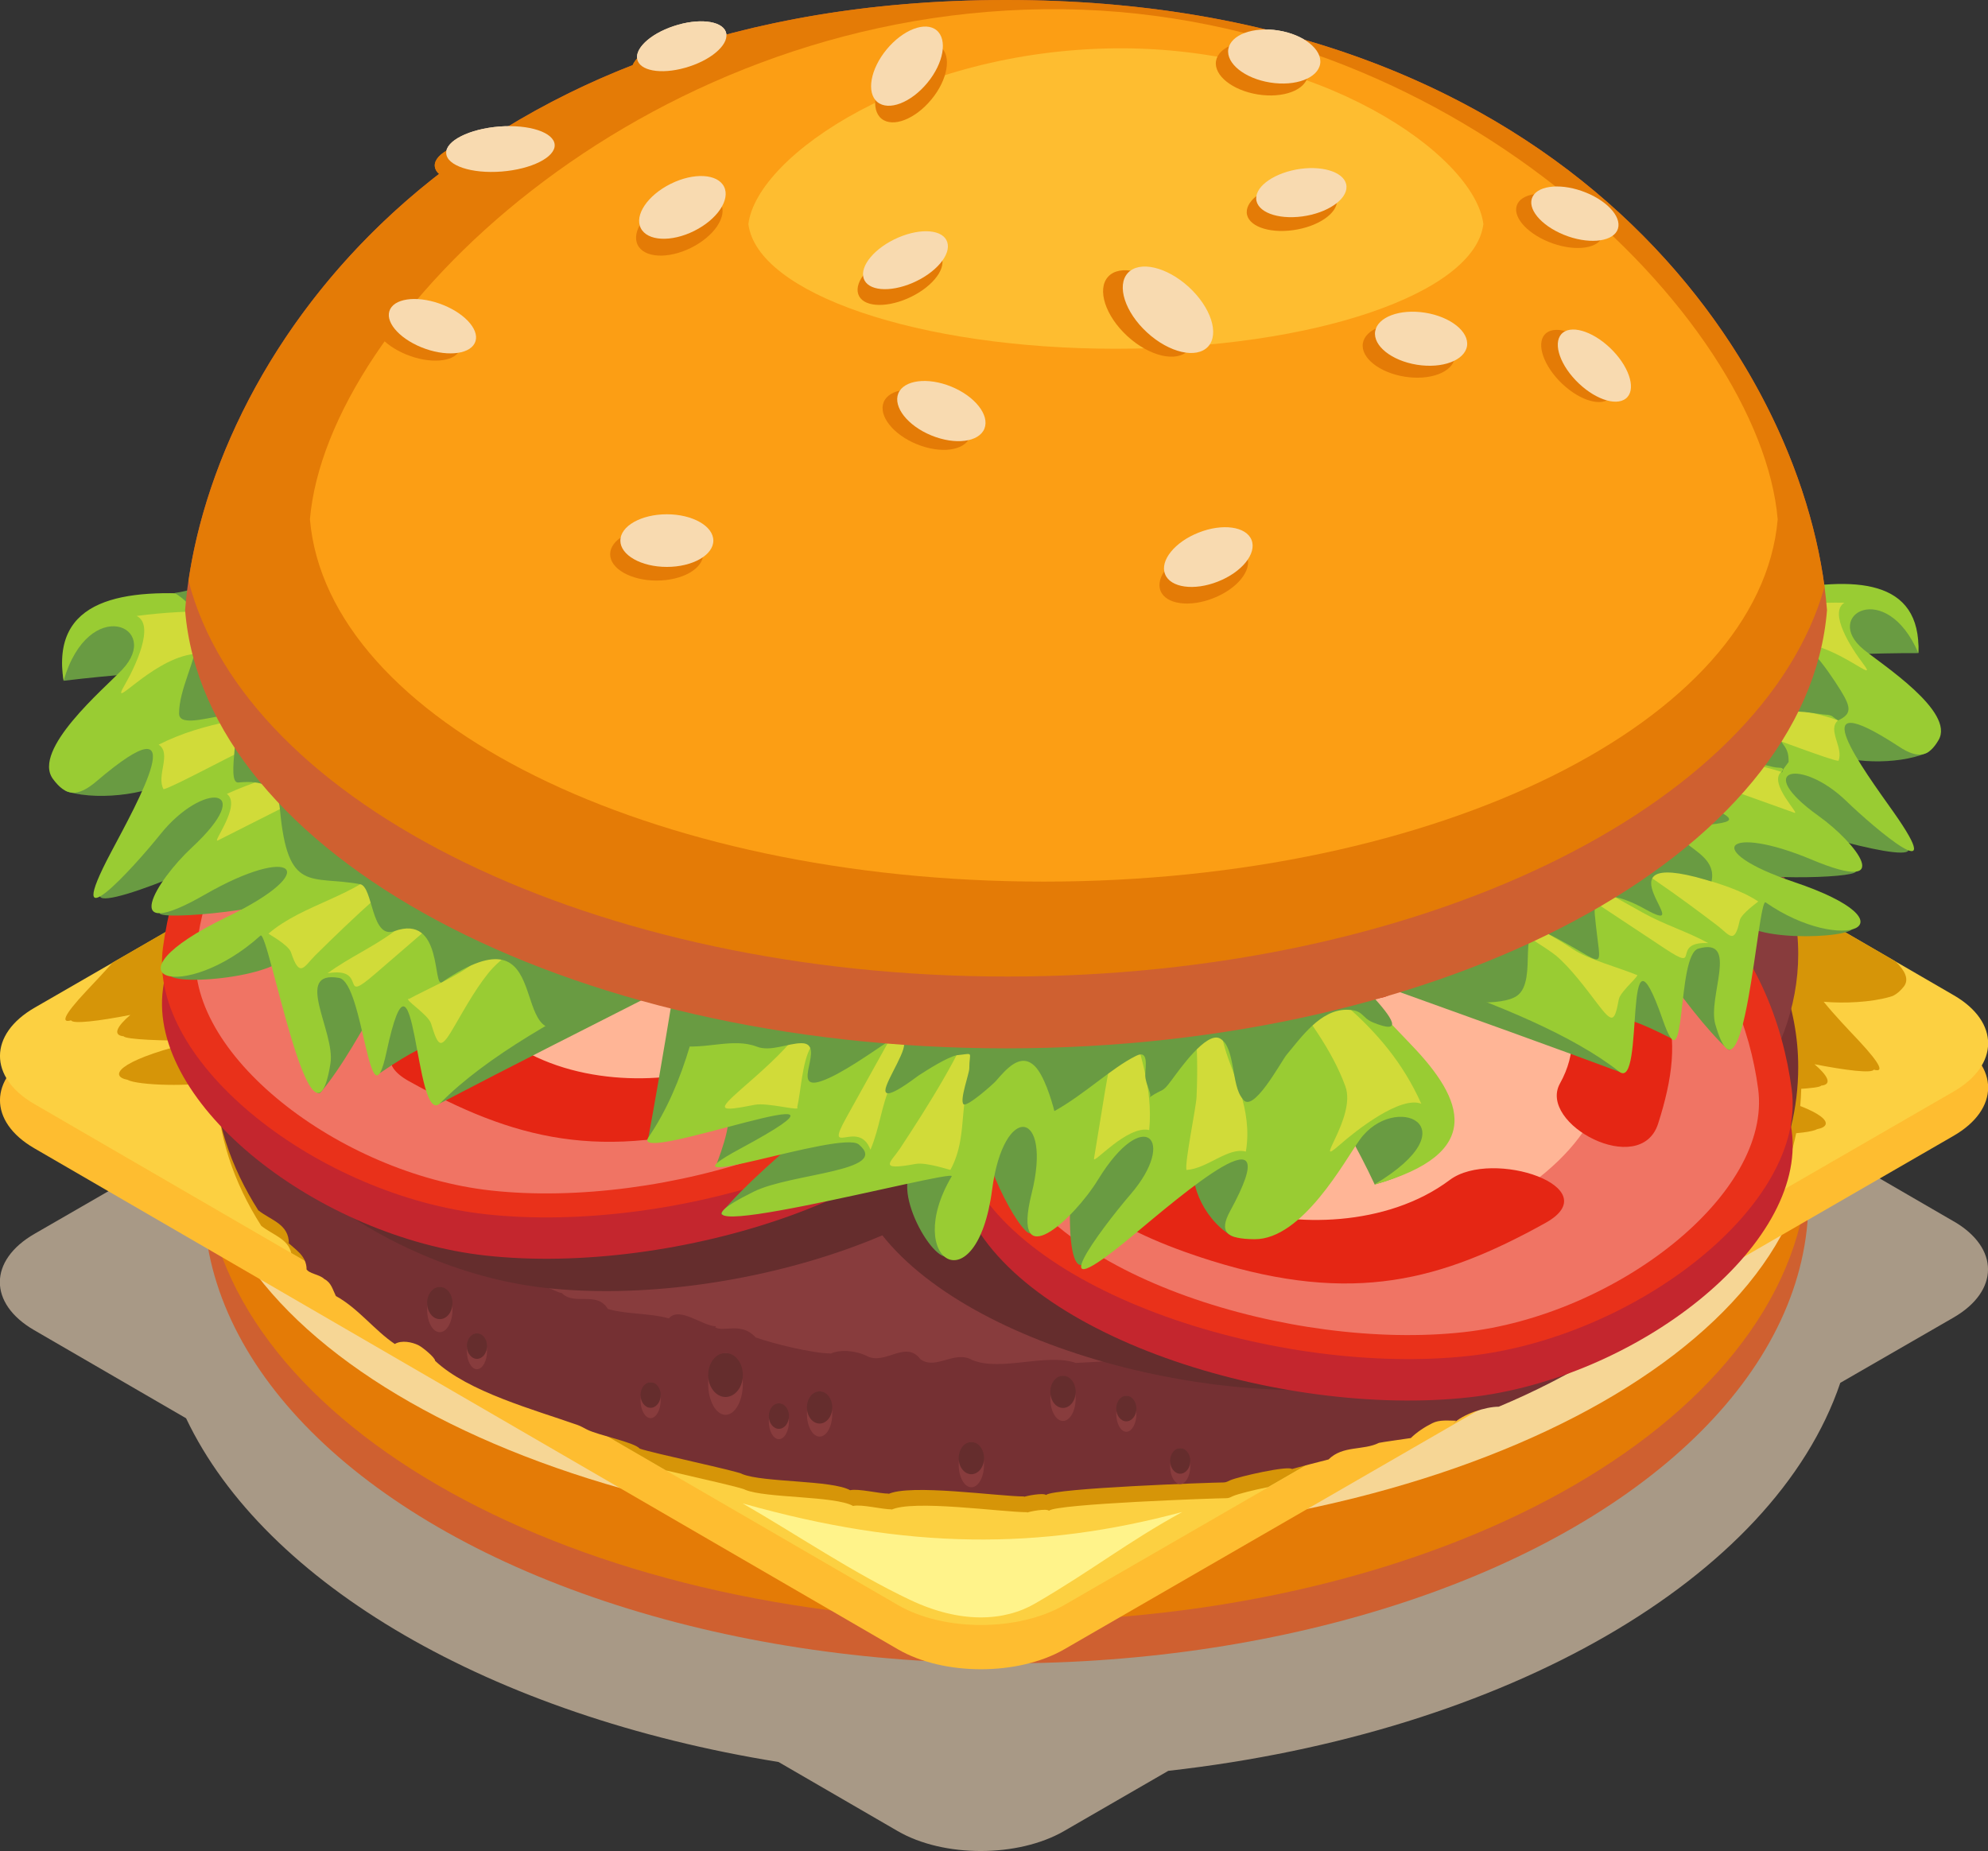 <?xml version="1.0" encoding="UTF-8"?>
<svg id="Layer_2" data-name="Layer 2" xmlns="http://www.w3.org/2000/svg" viewBox="0 0 161.64 150.53">
  <rect x="0" y="0" width="161.64" height="150.53" fill="#333333" stroke="none"/>
  <defs>
    <style>
      .cls-1 {
        fill: #753033;
      }

      .cls-1, .cls-2, .cls-3, .cls-4, .cls-5, .cls-6, .cls-7, .cls-8, .cls-9, .cls-10, .cls-11, .cls-12, .cls-13, .cls-14, .cls-15, .cls-16, .cls-17, .cls-18, .cls-19, .cls-20, .cls-21, .cls-22, .cls-23, .cls-24 {
        stroke-width: 0px;
      }

      .cls-1, .cls-2, .cls-3, .cls-5, .cls-7, .cls-8, .cls-9, .cls-10, .cls-11, .cls-12, .cls-13, .cls-14, .cls-15, .cls-16, .cls-17, .cls-18, .cls-19, .cls-20, .cls-21, .cls-22, .cls-23, .cls-24 {
        fill-rule: evenodd;
      }

      .cls-2 {
        fill: #e52614;
      }

      .cls-3 {
        fill: #fc9e14;
      }

      .cls-4, .cls-12 {
        fill: #883c3d;
      }

      .cls-5 {
        fill: #9c3;
      }

      .cls-6, .cls-8 {
        fill: #cf6030;
      }

      .cls-7 {
        fill: #e9311a;
      }

      .cls-9 {
        fill: #d69508;
      }

      .cls-10 {
        fill: #652d2d;
      }

      .cls-11 {
        fill: #d1db39;
      }

      .cls-13 {
        fill: #a89986;
      }

      .cls-14 {
        fill: #fcd041;
      }

      .cls-15 {
        fill: #f6d695;
      }

      .cls-16 {
        fill: #699b42;
      }

      .cls-17 {
        fill: #f8dab0;
      }

      .cls-18 {
        fill: #e47b06;
      }

      .cls-19 {
        fill: #ed1c24;
      }

      .cls-20 {
        fill: #c4262e;
      }

      .cls-21 {
        fill: #f07464;
      }

      .cls-22 {
        fill: #fff38a;
      }

      .cls-23 {
        fill: #febd30;
      }

      .cls-24 {
        fill: #ffb596;
      }
    </style>
  </defs>
  <g id="_1" data-name="1">
    <g>
      <path class="cls-13" d="m158.87,99.33l-11.07-6.42c-6.73-12.42-23.7-22.26-45.16-26.2l-14-8.12c-3.72-2.15-9.77-2.15-13.52.01l-13.99,8.07c-21.47,3.9-38.48,13.72-45.27,26.13l-13.05,7.53c-3.75,2.16-3.76,5.67-.04,7.83l12.36,7.17c6.42,13.51,24.84,24.19,48.17,27.95l9.69,5.62c3.72,2.16,9.77,2.16,13.52,0l8.48-4.9c27.5-3.09,49.26-15.66,54.64-31.55l9.19-5.3c3.75-2.16,3.76-5.67.04-7.83Z"/>
      <ellipse class="cls-6" cx="81.8" cy="97.55" rx="65.24" ry="37.71"/>
      <path class="cls-18" d="m81.8,59.84c35.04,0,63.64,15.98,65.17,36.01-1.54,20.03-30.13,36.01-65.17,36.01s-63.64-15.98-65.17-36.01c1.54-20.04,30.13-36.01,65.17-36.01Z"/>
      <path class="cls-15" d="m81.8,125.17c36.07,0,65.5-15.25,65.5-33.94s-29.42-33.94-65.5-33.94-65.5,15.25-65.5,33.94,29.42,33.94,65.5,33.94Z"/>
      <path class="cls-23" d="m2.82,85.54c-3.75,2.16-3.76,5.67-.04,7.83l70.23,40.75c3.72,2.16,9.77,2.16,13.52,0l72.3-41.75c3.75-2.16,3.76-5.67.04-7.83l-70.23-40.75c-3.72-2.15-9.77-2.15-13.52.01L2.82,85.54Z"/>
      <path class="cls-14" d="m2.82,81.94c-3.75,2.16-3.76,5.67-.04,7.83l70.23,40.75c3.72,2.16,9.77,2.16,13.52,0l72.3-41.75c3.75-2.16,3.76-5.67.04-7.83l-70.23-40.75c-3.72-2.15-9.77-2.15-13.52.02L2.82,81.94Z"/>
      <path class="cls-9" d="m82.05,52.82c35.57,0,64.41,15.78,64.41,35.23,0,3.25-.77,6.28-2.1,9.06l-41.26,23.82c-1.17.23-2.45.56-2.83.72h0c-.19.09-.34.18-.55.18-.85,0-13.87.46-14.43,1.02-.2-.21-1.64.07-1.83.17h0s.09-.05.09-.05c-2.13,0-9.38-1.06-11.12-.18h0s.09-.05.09-.05c-.82,0-2.45-.43-3.16-.28-1.47-.83-7.07-.62-8.76-1.31-.15-.15-4-1-6.45-1.58l-30.47-17.68c-.27-1.16-1.51-1.47-2.44-2.21-2.23-3.51-3.61-7.43-3.61-11.64,0-19.46,28.84-35.23,64.41-35.23Z"/>
      <path class="cls-9" d="m154.13,78.19c.75.73,1.12,1.44.67,2.03-.28.35-.56.6-.87.75-.04.02-.08.04-.12.05h-.02c-.05.02-.1.04-.15.05-1.52.43-3.62.54-5.36.39.86,1.07,2.04,2.3,2.85,3.16,1.94,2.08,1.99,2.59,1.22,2.36h0c-.13.32-2.26.06-4.82-.44,1.02.87,1.52,1.65.54,1.74h0c-.09.24-3.1.4-6.16.33.35.1.73.2,1.13.3,5.54,1.41,6.23,2.62,4.71,2.91h0c-.75.44-5.2.61-7.56.08-.51,2.55-1.23,7.01-2.29,7.26-.08.05-.17.04-.27-.02h-.02c-.07-.04-.14-.09-.21-.16-1.02-.74-2.11-1.72-3.37-2.96-.24,1.55-.39,3.01-.97,2.47h0c-1.25-.49-2.22-.81-2.97-1.02-.16,1.72-.32,3.62-1.26,3.06-10.79-3.03-26.04-7.02-36.17-9.94-2.33-.67-6.67-1.94-7.43-3.32-.59-1.06-1.57-2.04-2.05-3.29-.28-.73-1.14-3.98-1.25-3.84,3.74-3.9,7.45-5.75,11.83-6.52,4.98-1.3,10.75-.89,18.45-.44,11.24.67,18.7-.44,29.4-2.05l.29-.04,12.26,7.11Z"/>
      <path class="cls-9" d="m9.14,78.29c-.73.83-1.54,1.68-2.14,2.32-1.94,2.07-1.99,2.59-1.22,2.36h0c.13.32,2.26.06,4.82-.44-1.02.87-1.52,1.65-.54,1.74h0c.09.24,3.1.4,6.16.33-.35.1-.73.2-1.13.3-5.54,1.41-6.23,2.62-4.71,2.91h0c.75.44,5.2.61,7.56.08.51,2.55,1.23,7.01,2.29,7.26.08.05.17.04.27-.02h.02c.07-.04.14-.09.21-.16,1.02-.74,2.11-1.72,3.37-2.96.24,1.55.39,3.01.97,2.47h0c1.25-.49,2.22-.81,2.97-1.02.16,1.72.32,3.62,1.26,3.06,10.79-3.03,26.04-7.02,36.17-9.94,2.33-.67,6.67-1.94,7.43-3.32.59-1.06,1.57-2.04,2.06-3.29.28-.73,1.14-3.98,1.25-3.84-3.74-3.9-7.45-5.75-11.83-6.52-4.98-1.3-10.75-.9-18.45-.44-7.61.46-13.49.1-19.81-.69l-16.98,9.8Z"/>
      <path class="cls-1" d="m81.8,51.54c35.57,0,64.41,15.78,64.41,35.23,0,13.36-12.94,22.85-24.35,27.62-1.06,0-2.91.59-3.72,1.4h0s.26-.26.26-.26c-.64,0-1.35-.1-1.94.2h0c-.59.29-1.27.73-1.75,1.21,0,0-2.53.36-2.59.39h0c-1.28.64-2.93.19-4.1,1.35,0,0-2.93.75-2.97.78-.3-.3-4.29.6-5.02.91h0c-.19.09-.34.18-.55.18-.85,0-13.87.46-14.43,1.02-.2-.2-1.64.07-1.83.17h0s.09-.05.09-.05c-2.13,0-9.38-1.06-11.12-.18h0s.09-.05.09-.05c-.82,0-2.45-.43-3.16-.28-1.47-.83-7.07-.62-8.76-1.31-.21-.21-7.35-1.71-8.34-2.07-.49-.54-3.29-1.06-4.29-1.55h0c-.24-.12-.5-.28-.76-.37h0c-3.51-1.24-8.9-2.69-11.59-5.22,0-.27-1.02-1.1-1.34-1.26h0c-.53-.27-1.39-.44-1.94-.11-1.64-1.1-2.98-2.91-4.79-3.9-.26-.52-.37-1.09-.94-1.38-.4-.4-1.28-.42-1.47-.84l.03.07c0-1.18-.97-1.64-1.7-2.37l.26.26c0-1.6-1.44-1.88-2.49-2.71-2.23-3.51-3.61-7.43-3.61-11.64,0-19.46,28.84-35.23,64.41-35.23Z"/>
      <path class="cls-12" d="m81.8,44.2c35.57,0,64.41,14.95,64.41,33.38,0,17.44-25.82,31.76-58.73,33.25-2.43-.82-6.07.72-8.42-.23-1.44-.85-2.98.86-4.23-.08-1.21-1.59-2.89.55-4.36-.26h0c-.8-.4-2.14-.59-3.01-.15h0s.09-.05.09-.05c-1.44,0-4.72-.8-6.1-1.3-1.19-1.3-2.6-.4-3.31-.83l.08-.08c-1.09,0-2.97-1.66-3.84-.64-1.52-.44-3.45-.32-4.96-.77-.89-1.49-2.73-.23-3.75-1.3-.33,0-.99-.49-1.53-.49-16.19-6.06-26.75-15.92-26.75-27.06,0-18.43,28.84-33.38,64.41-33.38Z"/>
      <path class="cls-10" d="m71.17,68.71c-.06-.06-.13-.13-.2-.21h0s-.1-.13-.1-.13h0s-.08-.11-.08-.11l-.02-.03h0c-.11-.15-.22-.32-.33-.5v-.02s-.04-.05-.04-.05l-.03-.05c-.28-.43-.58-.94-.93-1.51l-.04-.06-.04-.06h0s-.03-.06-.03-.06l-.04-.06-.04-.07-.04-.07c-2.56-4.17-7.19-10.82-16.82-10.71-25.4.27-32.86,13.95-34.29,24.68-.13.95-.1,1.91.07,2.87-.02.16-.05.33-.07.49-1.26,9.39,12.69,20.19,26.25,21.68,15.23,1.68,36.8-4.94,41.05-15.82.86-2.2,1.01-4.02.65-5.54,1.44-7.26-6.06-9.54-11.38-12.33l-.06-.03h-.01s-.13-.08-.13-.08l-.07-.03-.06-.03-.06-.03h0s-.06-.04-.06-.04l-.25-.14h0s0,0,0,0l-.06-.03-.06-.04-.19-.11h0s0,0,0,0l-.17-.1-.06-.04-.06-.04h-.01s-.02-.02-.02-.02c-.19-.11-.38-.23-.56-.35l-.02-.02h0c-.18-.12-.35-.24-.52-.37l-.03-.02-.02-.02c-.08-.06-.16-.12-.23-.18h0s-.01-.02-.01-.02h0c-.08-.06-.16-.13-.24-.19h0c-.07-.07-.15-.13-.22-.2h-.01s0-.02,0-.02h0c-.07-.07-.14-.14-.21-.21Z"/>
      <path class="cls-10" d="m83.92,76.76c.06-.06.13-.13.2-.21h0s.1-.13.1-.13h0s.08-.11.08-.11l.02-.03h0c.11-.15.22-.32.33-.5v-.02s.04-.05.04-.05l.03-.05c.28-.43.58-.94.93-1.51l.04-.06.04-.06h0s.03-.06.03-.06l.04-.06.04-.07.04-.07c2.56-4.17,7.19-10.82,16.82-10.71,25.4.27,32.86,13.95,34.29,24.68.13.95.1,1.91-.07,2.87.02.16.05.33.07.49,1.26,9.39-12.69,20.19-26.25,21.68-15.23,1.68-36.8-4.94-41.05-15.82-.86-2.2-1.01-4.02-.65-5.54-1.44-7.26,6.06-9.54,11.38-12.33l.06-.03h.01s.13-.08.13-.08l.07-.03.06-.03.06-.03h0s.06-.04.06-.04l.25-.14h0s0,0,0,0l.06-.03.06-.04.19-.11h0s0,0,0,0l.17-.1.06-.04.06-.04h.01s.02-.02.02-.02c.19-.12.38-.23.56-.35l.02-.02h0c.18-.12.35-.24.52-.37l.03-.02.02-.02c.08-.06.16-.12.23-.18h0s.01-.02.01-.02h0c.08-.06.16-.13.24-.19h0c.07-.07.15-.13.22-.2h.01s0-.02,0-.02h0c.07-.07.14-.14.21-.21Z"/>
      <g>
        <path class="cls-20" d="m66.34,69.44c-2.03-2-5.97-13.84-18.8-13.7-25.4.27-32.86,13.95-34.29,24.68-1.26,9.39,12.69,20.19,26.25,21.68,15.23,1.68,36.8-4.94,41.05-15.82,4.35-11.13-9.54-12.24-14.2-16.84Z"/>
        <g>
          <path class="cls-7" d="m66.34,66.08c-2.03-2-5.97-13.84-18.8-13.7-25.4.27-32.86,13.95-34.29,24.68-1.26,9.39,12.69,20.19,26.25,21.68,15.23,1.68,36.8-4.94,41.05-15.82,4.35-11.13-9.54-12.24-14.2-16.84Z"/>
          <path class="cls-21" d="m64.44,67c-1.85-1.82-5.45-12.64-17.16-12.51-23.19.25-29.99,12.74-31.31,22.53-1.15,8.57,11.59,18.43,23.96,19.79,13.9,1.53,33.59-4.51,37.47-14.44,3.97-10.16-8.7-11.17-12.97-15.37Z"/>
          <path class="cls-24" d="m52.8,68.11c-1.64-2.14-4.14-4.5-8-4.65-12.93-.5-16,6.78-16.16,12.6-.14,5.09,7.55,11.35,14.53,12.51,7.85,1.31,19.7-.87,21.28-6.7.85-3.11-1.9-5.75-3.94-7.09,2.62-2.17,5.84-4.5,9.44-6.29-1.42-.74-2.69-1.5-3.6-2.41-.51-.5-1.15-1.64-2.02-3.06-3.96,1.89-7.3,3.74-11.52,5.09Z"/>
          <path class="cls-2" d="m51.57,67.04c3.55-9.16-5.31-13.43-19.42-5.4-9.81,5.58-10.36,10.93-8.04,18.2,1.44,4.5,9.82.02,7.98-3.27-5.46-9.79,13.64-18.83,13.37-8.07-.05,1.91,4.94,1.52,6.1-1.46Z"/>
          <path class="cls-2" d="m62.02,76.57c13.45,1.85,15.08,9.23-1.58,14.43-11.59,3.61-18.76,1.59-27.17-3.07-5.2-2.88,4.31-6.09,7.77-3.5,10.29,7.72,30.47-.12,16.38-4.72-2.49-.81.21-3.74,4.6-3.13Z"/>
        </g>
      </g>
      <g>
        <path class="cls-20" d="m92.59,80.97c2.03-2,5.97-13.84,18.8-13.7,25.4.27,32.86,13.95,34.29,24.68,1.26,9.39-12.69,20.19-26.25,21.68-15.23,1.68-36.8-4.94-41.05-15.82-4.35-11.13,9.54-12.24,14.2-16.84Z"/>
        <g>
          <path class="cls-7" d="m92.59,77.6c2.03-1.99,5.97-13.84,18.8-13.7,25.4.27,32.86,13.95,34.29,24.68,1.26,9.39-12.69,20.19-26.25,21.68-15.23,1.68-36.8-4.94-41.05-15.82-4.35-11.13,9.54-12.24,14.2-16.84Z"/>
          <path class="cls-21" d="m94.48,78.52c1.85-1.82,5.45-12.64,17.16-12.51,23.19.25,29.99,12.74,31.31,22.53,1.15,8.57-11.59,18.43-23.96,19.79-13.9,1.53-33.59-4.51-37.47-14.44-3.97-10.16,8.7-11.17,12.97-15.37Z"/>
          <path class="cls-24" d="m106.13,79.63c1.64-2.14,4.14-4.5,8-4.65,12.93-.5,16,6.78,16.16,12.6.14,5.09-7.55,11.35-14.53,12.51-7.85,1.31-19.7-.87-21.28-6.7-.85-3.11,1.9-5.75,3.94-7.09-2.62-2.17-5.84-4.5-9.44-6.29,1.42-.74,2.69-1.5,3.61-2.41.51-.5,1.15-1.64,2.02-3.06,3.96,1.89,7.3,3.74,11.52,5.09Z"/>
          <path class="cls-2" d="m107.36,78.57c-3.55-9.16,5.31-13.43,19.42-5.4,9.81,5.58,10.36,10.93,8.04,18.2-1.44,4.49-9.82.02-7.98-3.27,5.46-9.79-13.64-18.83-13.37-8.07.05,1.91-4.94,1.52-6.1-1.46Z"/>
          <path class="cls-2" d="m96.91,88.09c-13.45,1.85-15.08,9.23,1.58,14.43,11.58,3.61,18.76,1.59,27.16-3.07,5.2-2.88-4.31-6.09-7.77-3.5-10.3,7.72-30.47-.12-16.38-4.72,2.49-.81-.21-3.74-4.6-3.13Z"/>
        </g>
      </g>
      <path class="cls-19" d="m94.8,73.2c5.44,0,9.88-2.3,9.88-5.12s-4.44-5.12-9.88-5.12-9.88,2.3-9.88,5.12,4.44,5.12,9.88,5.12Z"/>
      <g>
        <path class="cls-16" d="m5.17,55.36c8.31-1.01,15.06-.93,6.81-.55-2.25.1-8.77,8.92-6.45,9.58,2.74.78,7.13.1,8.69-1.22,8.25-7.03-1.05,2.55-3.13,6.48-1.16,2.2-3.13,2.84-2.95,3.26.46,1.07,12.73-4.15,14.33-6.14,3.45-4.31.61-2.52-4.8,2.5-1.76,1.63-5.05,4.13-4.69,5,.24.58,9.83-.27,12.68-1.91,7.19-4.14,2.78-1.26-5.11,2.54-4.62,2.22-7.37,4.04-6.62,4.51,1.33.82,11.49-.31,9.31-2.98-.55-.67,1.66,13.82,2.86,12.37,1.63-1.96,3.36-4.93,5.63-9.19,2.03.35-1.98,8.44-.82,7.64,10.46-7.18,2.26,3.84,4.91,2.45,11.1-5.8,26.85-13.57,37.27-19.12,2.4-1.28,6.85-3.69,7.43-5.8.45-1.63,1.35-3.17,1.65-5.07.18-1.1.54-5.96.68-5.77-9.6-10.68-17.61-8.8-31.77-5.95-12,2.41-20.23,1.74-32.03.75-6.94-.59-14.93-.08-13.86,6.63Z"/>
        <path class="cls-5" d="m5.17,55.36c2.04-7.06,8.06-4.39,4.76-.9-1.42,1.5-7.38,6.52-5.62,8.89,1.04,1.4,1.99,1.5,3.54.18,8.25-7.03,3.26,1.84,1.18,5.77-4.14,7.81,1.79,1.31,4.01-1.46,3.45-4.31,7.97-3.95,2.56,1.08-2.92,2.71-6.08,7.93,1.07,3.82,7.19-4.14,9.69-1.99,1.81,1.81-10.55,5.09-3.49,7.12,2.7,1.53.64-.58,4.22,19.59,5.69,10.39.41-2.54-3.06-7.59.69-6.95,2.03.35,2.47,12.55,3.87,6.01,2.37-11.01,2.26,6.31,4.37,4.17,7.44-7.54,24.81-13.92,35.23-19.47,2.4-1.28,6.85-3.69,7.43-5.8.45-1.63,1.35-3.17,1.65-5.07.18-1.1.54-5.96.68-5.77-9.6-10.68-17.61-8.8-31.77-5.95-12,2.41-20.23,1.74-32.03.75-6.94-.59-12.88.26-11.82,6.98Z"/>
        <path class="cls-11" d="m11.09,50.09c9.36-1.23,14.8.94,21.01,1.46,2.3.19,4.88-.32,7.07-.21,1.6.08,3.75-.47.66.23-8.53,1.92-16.25.25-24.34,1.65-3.34.58-6.67,4.77-5.34,2.46.79-1.37,2.51-4.88.94-5.6Z"/>
        <path class="cls-11" d="m12.91,60.55c3.77-1.92,7.85-2.17,10.55-2.77,5.39-1.19,10.89-2.47,16.2-3.99,6.1-1.75-5.12,1.89-6.46,2.37-5.28,1.87-8.17,2.65-13.36,4.83-.99.42-5.81,3.03-6.54,3.19-.62-1.09.68-2.9-.39-3.62Z"/>
        <path class="cls-11" d="m18.44,64.56c3.95-1.81,7.87-2.35,10.55-3.07,1.19-.32,2.31-.92,3.52-1.3,1.12-.35,2.29-.77.43.19-3.15,1.62-6.25,3.43-9.34,4.99l-5.88,2.97c-.56.28,1.97-2.87.72-3.79Z"/>
        <path class="cls-11" d="m26.64,79.14c1.73-1.27,3.66-2.1,5.43-3.41l12.33-9.11,4.01-2.88-2.42,2.08-15.44,13.33c-3.11,2.69-.49-.57-3.89-.01Z"/>
        <path class="cls-11" d="m33.28,81.22c1.42-.79,4.05-1.88,5.23-2.91,2.45-2.12,4.77-3.55,7.72-5.39,4.27-2.67-4.91,4.43-6.15,5.78-1.12,1.21-2.24,3.21-3.07,4.64-1.14,1.98-1.33,1.97-1.96-.1-.23-.76-2.37-2.07-1.77-2.02Z"/>
        <path class="cls-11" d="m21.83,75.92c2.81-2.42,7.24-3.06,9.6-5.7,1.57-1.75,4.51-2.28,6.43-3.12,1.93-.84-1.45,1.34-1.82,1.59-3.52,2.33-7.45,6.08-10.38,8.97-.94.93-1.28,1.96-2-.22-.21-.63-1.94-1.54-1.82-1.52Z"/>
      </g>
      <g>
        <path class="cls-16" d="m155.98,53.11c-7.72-.02-13.88.76-6.29.23,2.07-.14,8.99,7.07,6.94,7.9-2.42.99-6.52.85-8.08-.18-8.3-5.43,1.23,2.18,3.56,5.48,1.3,1.84,3.17,2.22,3.05,2.61-.31,1-12.1-2.37-13.77-3.98-3.62-3.5-.83-2.2,4.67,1.73,1.78,1.28,5.07,3.17,4.83,3.98-.16.54-9.02.8-11.81-.37-7.03-2.95-2.68-.83,4.95,1.74,4.46,1.5,7.18,2.85,6.54,3.34-1.13.87-10.55.94-8.84-1.68.43-.66-.03,12.56-1.28,11.39-1.7-1.59-3.61-4.06-6.15-7.64-1.82.52,2.73,7.36,1.57,6.77-10.35-5.33-1.66,3.68-4.23,2.72-10.79-4.03-26.04-9.32-36.17-13.19-2.33-.89-6.66-2.58-7.43-4.41-.59-1.41-1.57-2.7-2.06-4.37-.28-.97-1.14-5.28-1.25-5.1,7.64-10.59,15.17-9.75,28.44-8.7,11.24.89,18.7-.58,29.4-2.72,6.29-1.26,13.65-1.66,13.4,4.47Z"/>
        <path class="cls-5" d="m155.98,53.11c-2.62-6.12-7.85-3.08-4.46-.3,1.46,1.2,7.46,5.06,6.1,7.37-.8,1.37-1.66,1.56-3.22.53-8.31-5.43-2.79,2-.46,5.3,4.63,6.56-1.5,1.37-3.83-.88-3.62-3.5-7.72-2.69-2.22,1.24,2.97,2.12,6.42,6.47-.57,3.54-7.03-2.95-9.09-.76-1.46,1.81,10.21,3.44,3.96,6.01-2.3,1.66-.65-.45-1.75,18.01-4.09,9.92-.65-2.24,1.98-7.12-1.38-6.16-1.82.52-.91,11.51-2.89,5.8-3.35-9.61-1.39,5.9-3.55,4.2-7.62-5.97-24.2-9.85-34.34-13.72-2.33-.89-6.66-2.58-7.43-4.41-.59-1.41-1.57-2.7-2.06-4.37-.28-.97-1.14-5.28-1.25-5.1,7.64-10.59,15.17-9.75,28.44-8.7,11.24.89,18.7-.58,29.4-2.72,6.29-1.26,11.82-1.13,11.57,5Z"/>
        <path class="cls-11" d="m149.99,49.01c-8.69-.12-13.44,2.41-19.07,3.53-2.08.42-4.5.23-6.5.56-1.45.24-3.48-.02-.58.28,8.02.82,14.9-1.5,22.46-1.1,3.12.16,6.62,3.57,5.15,1.64-.87-1.14-2.82-4.11-1.47-4.92Z"/>
        <path class="cls-11" d="m149.45,58.58c-3.66-1.32-7.42-1.11-9.95-1.36-5.07-.5-10.23-1.06-15.26-1.86-5.77-.93,4.89,1.15,6.17,1.44,5.03,1.12,7.77,1.51,12.74,2.91.95.27,5.64,2.1,6.33,2.16.45-1.05-.94-2.53-.03-3.29Z"/>
        <path class="cls-11" d="m144.82,62.76c-3.81-1.2-7.45-1.27-9.98-1.63-1.12-.16-2.21-.58-3.36-.79-1.06-.2-2.18-.44-.38.22,3.05,1.12,6.09,2.42,9.09,3.49l5.7,2.04c.55.2-2.12-2.36-1.07-3.32Z"/>
        <path class="cls-11" d="m138.89,76.69c-1.72-.95-3.57-1.49-5.33-2.48l-12.26-6.86-3.98-2.16,2.44,1.61,15.57,10.31c3.14,2.08.39-.57,3.56-.42Z"/>
        <path class="cls-11" d="m133.03,79.26c-1.38-.56-3.91-1.26-5.1-2.05-2.47-1.65-4.74-2.67-7.65-4.01-4.19-1.94,4.97,3.45,6.25,4.52,1.15.97,2.4,2.64,3.31,3.84,1.25,1.65,1.43,1.62,1.78-.29.13-.7,1.94-2.1,1.4-2Z"/>
        <path class="cls-11" d="m142.95,73.3c-2.83-1.87-6.95-1.98-9.4-4.09-1.62-1.4-4.38-1.57-6.22-2.11-1.86-.55,1.47,1.05,1.84,1.23,3.47,1.72,7.47,4.66,10.47,6.94.96.73,1.38,1.62,1.81-.41.12-.59,1.61-1.59,1.51-1.56Z"/>
      </g>
      <g>
        <path class="cls-16" d="m111.77,96.31c-2.84-6.07-6.29-10.56-2.67-4.83.99,1.56-7.03,10.23-9.02,8.99-2.35-1.46-3.67-4.73-2.75-6.42,4.88-8.95-2.74,1.94-6.71,5.25-2.22,1.85-2.07,3.48-2.69,3.57-1.59.21-1.03-10.56.72-12.59,3.79-4.41,2.92-1.63-.81,4.44-1.21,1.97-2.76,5.4-4.05,5.58-.85.12-4.54-6.72-3.86-9.43,1.71-6.84.23-2.47-.71,4.66-.55,4.18-1.5,6.91-2.47,6.63-1.7-.5-5.31-7.85-.83-7.69,1.13.04-18.46,5.61-17.21,4.1,1.7-2.05,4.62-4.65,8.93-8.25-1.45-1.19-9.79,5.44-9.35,4.27,3.98-10.51-6.02.35-5.57-2.1,1.9-10.27,3.99-24.61,5.9-34.3.44-2.23,1.31-6.39,3.71-7.81,1.85-1.1,3.38-2.45,5.65-3.57,1.32-.65,7.33-3.26,7.03-3.27,18.4,1.24,19.98,7.53,23.37,18.42,2.88,9.22,7.82,14.42,14.95,21.85,4.19,4.37,7.52,9.97-1.58,12.52Z"/>
        <path class="cls-5" d="m111.77,96.31c8-4.8,1.6-7.54-1.21-3.63-1.21,1.68-4.66,8.12-8.56,8.09-2.31-.02-2.9-.6-1.98-2.29,4.88-8.95-3.97-1.29-7.95,2.02-7.91,6.58-2.57-.56-.13-3.4,3.79-4.41,1.08-7.26-2.65-1.19-2.01,3.28-7.11,7.94-5.41,1.14,1.71-6.84-2.27-7.47-3.21-.33-1.25,9.55-7.35,5.81-3.29-1.06.42-.71-27.1,6.7-16.09,1.24,3.05-1.51,11.2-1.64,8.53-3.84-1.45-1.19-17.24,4.45-9.6.33,12.87-6.94-9.18,1.55-7.5-.9,5.93-8.66,5.45-23.41,7.36-33.1.44-2.23,1.31-6.39,3.71-7.81,1.86-1.1,3.38-2.45,5.65-3.57,1.32-.65,7.33-3.26,7.03-3.27,18.4,1.24,19.97,7.53,23.37,18.42,2.88,9.22,7.82,14.41,14.95,21.85,4.19,4.37,6.06,8.77-3.04,11.32Z"/>
        <path class="cls-11" d="m115.57,89.77c-3.07-6.87-8.54-9.47-12.29-13.38-1.39-1.45-2.01-3.43-3.25-4.85-.9-1.03-1.26-2.74-.62-.33,1.78,6.66,7.75,11.02,9.98,17.13.92,2.52-2.78,6.79-.49,4.78,1.35-1.19,4.98-4.05,6.68-3.36Z"/>
        <path class="cls-11" d="m101.3,93.64c.58-3.46-1.13-6.32-1.71-8.42-1.16-4.2-2.26-8.5-2.95-12.81-.79-4.94.13,4.36.18,5.48.23,4.45.67,6.77.47,11.31-.04.87-.98,5.37-.82,5.94,1.7-.11,3.37-1.87,4.81-1.5Z"/>
        <path class="cls-11" d="m93.44,91.89c.34-3.53-.91-6.42-1.32-8.57-.18-.95.03-2-.09-2.99-.11-.92-.16-1.91-.46-.2-.51,2.9-1.28,5.87-1.74,8.7l-.88,5.39c-.08.52,2.68-2.72,4.48-2.33Z"/>
        <path class="cls-11" d="m70.78,93.48c.75-1.78.86-3.47,1.65-5.3l5.51-12.7,1.68-4.09-1.45,2.64-9.35,16.84c-1.88,3.39.98.05,1.95,2.61Z"/>
        <path class="cls-11" d="m64.82,90.04c.31-1.34.39-3.64,1.11-4.92,1.5-2.67,2.16-4.92,3.05-7.8,1.28-4.16-3.21,5.45-4.32,6.94-.99,1.34-2.98,3.07-4.4,4.31-1.96,1.73-1.85,1.85,1.1,1.27,1.08-.21,3.81.58,3.46.2Z"/>
        <path class="cls-11" d="m77.27,95.14c1.69-3.06.31-6.34,2.51-9.22,1.45-1.9.67-4.14.79-5.83.12-1.71-.99,1.63-1.12,2-1.23,3.49-4.06,7.95-6.29,11.33-.72,1.08-1.86,1.81,1.28,1.23.91-.17,2.93.55,2.85.48Z"/>
      </g>
      <path class="cls-16" d="m16.14,51.61c-.2,2.11-1.58,4.43-1.58,6.41,0,1.22,2.87.12,4.22.12,1.09,0-.5,5.59.6,5.49,1.9-.18,3.2.22,3.38,2.17.63,6.91,2.5,5.36,6.52,6.1,1.07.2.88,4.5,2.78,3.82,3.99-1.44,3.09,4.69,3.89,4.14,9.53-6.48,5.07,6.25,10.57,3.35,3.21-1.69,7.16-2.21,9.99-4.52,3.11-2.53-8.86-17.09-10.68-19.6-3.41-4.73-14.11-15.9-19.99-15.9-3.08,0-7.14,4.43-11.64,5.03,2.38,1.45,1.92,3.38,1.92,3.38Z"/>
      <path class="cls-16" d="m55.08,85.02c2.23.37,4.5-.66,6.45.09,1.13.44,2.53-.28,3.64-.28,2.07,0-.98,3.94,1.59,3.09,1.62-.54,4.23-2.42,5.52-3.27,1.33-1.04-.46-.92,1.11,0,.64.38-1.4,3.24-1.4,4.02,0,.89,2.44-1.04,2.71-1.22.79-.51,2.24-1.43,3.07-1.64,1.49-.14,1.04-.36,1.04,1.08,0,.41-.8,2.56-.47,2.9.27.27,2.4-1.62,2.62-1.87.87-1,2.03-2.37,3.18-1.22.75.75,1.35,2.71,1.59,3.65,2.5-1.39,4.61-3.48,6.64-4.49,1.06-.53.75.87.75,1.59s.63,1.63.32,1.8c1.21-.82.99-.3,1.83-1.43.59-.79,2.82-3.99,3.93-3.37,1.26.71.9,3.82,1.82,4.88.8,1.41,3.14-3.02,3.6-3.57,1.16-1.38,2.73-3.65,4.86-3.65,1.4,0,1.19.63,2.15,1.03,5.16,2.12-4.19-5.95-3.66-6.12-2.22-5.18.23-7.33-5.22-9.5-10.76-4.28-31.87-1.97-42.43,2.99-5.26,2.47-5.33,9.08-5.23,14.5Z"/>
      <path class="cls-16" d="m147.64,47.59c-.69,1.64-1.95,3.64-.13,5.6.74.8,1.56,2,2.16,2.97.85,1.38.89,1.9-.21,2.42-.53-.29-.38-.43-1.07-.47-.89-.05-5.98-1.28-3.58,2.16.46.65.62.84.62,1.69-1.27,1.64.09.47-.74.47-.64,0-1.55-.4-2.29-.4-.82,0-1.65-.36-2.51-.33-.68.9-2.02,2.17-1,3.7.23.34,1.9.94,1.68,1.28-.35.57-5.33.25-3.7,1.69,1.03.91,2.66,1.61,2.29,3.31l-.47-.14c-9.31-2.72-.31,4.99-4.98,2.36-1.5-.84-4.26-1.96-4.04.47.47,5.1,1.29,4.11-3.96,1.48-2.58-1.29-.56,3.86-2.37,5.13-2.42,1.69-15.02-.81-12.73-4.31,4.87-7.46,14.08-14.01,21.35-19.21,3.79-2.72,7.54-7,11.06-9.05,1.02-.11,1.65-.58,2.42-.79.78-.22,1.47-.27,2.22,0Z"/>
      <g>
        <path class="cls-8" d="m81.8,0C127.51,0,146.98,29.78,148.55,49.61c-1.57,19.83-30.86,35.64-66.75,35.64S16.63,69.43,15.05,49.61C16.63,29.78,36.09,0,81.8,0Z"/>
        <path class="cls-3" d="m84.87.75c32.91-.41,58.26,25.1,59.67,41.48-1.41,16.39-27.59,29.46-59.67,29.46s-58.26-13.07-59.67-29.46C26.6,25.85,51.96,1.16,84.87.75Z"/>
        <path class="cls-23" d="m90.73,3.93c16.47-.14,29.17,8.64,29.88,14.29-.7,5.64-13.81,10.14-29.88,10.14s-29.17-4.5-29.88-10.14c.7-5.64,13.4-14.14,29.88-14.29Z"/>
        <path class="cls-18" d="m53.39,47.22c2.08,0,3.78-.96,3.78-2.14s-1.7-2.14-3.78-2.14-3.78.96-3.78,2.14,1.7,2.14,3.78,2.14Z"/>
        <path class="cls-17" d="m54.22,46.1c2.08,0,3.78-.96,3.78-2.14s-1.7-2.14-3.78-2.14-3.78.96-3.78,2.14,1.7,2.14,3.78,2.14Z"/>
        <path class="cls-18" d="m76.16,32.16c1.93.79,3.13,2.32,2.69,3.42-.45,1.09-2.38,1.34-4.31.55-1.93-.79-3.13-2.32-2.69-3.42.45-1.1,2.38-1.34,4.31-.55Z"/>
        <path class="cls-17" d="m77.35,31.44c1.93.79,3.13,2.32,2.69,3.42-.45,1.1-2.38,1.34-4.31.55-1.93-.79-3.13-2.32-2.69-3.42.45-1.09,2.38-1.34,4.31-.55Z"/>
        <path class="cls-18" d="m97.09,44.66c1.94-.77,3.87-.5,4.3.6.44,1.1-.79,2.62-2.73,3.38-1.94.77-3.87.5-4.3-.6-.44-1.1.79-2.62,2.73-3.38Z"/>
        <path class="cls-17" d="m97.46,43.31c1.94-.77,3.87-.5,4.3.6.44,1.1-.79,2.62-2.73,3.38-1.94.77-3.87.5-4.3-.6-.44-1.1.79-2.62,2.73-3.38Z"/>
        <path class="cls-18" d="m114.88,26.4c2.06.33,3.58,1.54,3.4,2.71-.19,1.17-2.01,1.85-4.07,1.52-2.06-.33-3.58-1.54-3.4-2.71.19-1.17,2.01-1.85,4.07-1.52Z"/>
        <path class="cls-17" d="m115.88,25.43c2.06.33,3.58,1.54,3.4,2.71-.19,1.17-2.01,1.85-4.07,1.52-2.06-.33-3.58-1.54-3.4-2.71.19-1.17,2.01-1.85,4.07-1.52Z"/>
        <path class="cls-18" d="m54.28,16.32c1.87-.93,3.81-.83,4.34.23.53,1.06-.56,2.67-2.43,3.6-1.87.93-3.81.83-4.34-.23-.53-1.06.56-2.67,2.43-3.6Z"/>
        <path class="cls-17" d="m54.53,14.95c1.87-.93,3.81-.83,4.34.23.53,1.06-.56,2.67-2.43,3.6-1.87.93-3.81.83-4.34-.23-.53-1.06.56-2.67,2.43-3.6Z"/>
        <path class="cls-18" d="m95.06,23.64c1.8,1.65,2.5,3.82,1.57,4.84-.94,1.02-3.16.51-4.96-1.14-1.8-1.65-2.5-3.82-1.57-4.84.94-1.02,3.16-.51,4.96,1.14Z"/>
        <path class="cls-17" d="m96.66,23.34c1.8,1.65,2.5,3.82,1.57,4.84-.94,1.02-3.16.51-4.96-1.14-1.8-1.65-2.5-3.82-1.57-4.84.94-1.02,3.16-.51,4.96,1.14Z"/>
        <path class="cls-18" d="m127.72,16.24c1.9.77,3.03,2.16,2.53,3.11-.5.95-2.44,1.09-4.33.32-1.9-.77-3.03-2.16-2.53-3.11.5-.95,2.44-1.09,4.33-.32Z"/>
        <path class="cls-17" d="m128.95,15.66c1.9.77,3.03,2.16,2.53,3.11-.5.95-2.44,1.09-4.33.32-1.89-.77-3.03-2.16-2.53-3.11.5-.95,2.44-1.09,4.33-.32Z"/>
        <path class="cls-18" d="m34.84,25.4c1.89.77,3.03,2.16,2.53,3.11s-2.44,1.09-4.33.32c-1.89-.77-3.03-2.16-2.53-3.11.5-.95,2.44-1.09,4.33-.32Z"/>
        <path class="cls-17" d="m36.06,24.81c1.89.77,3.03,2.16,2.53,3.11-.5.95-2.44,1.09-4.33.32-1.9-.77-3.03-2.16-2.53-3.11.5-.95,2.44-1.09,4.33-.32Z"/>
        <path class="cls-18" d="m72.42,5.37c1.33-1.61,3.14-2.31,4.06-1.56.91.75.58,2.67-.75,4.28-1.33,1.61-3.15,2.31-4.06,1.56-.91-.75-.58-2.67.75-4.28Z"/>
        <path class="cls-17" d="m72.09,4.02c1.33-1.61,3.15-2.31,4.06-1.56.91.75.58,2.67-.75,4.28-1.33,1.61-3.15,2.31-4.06,1.56-.91-.75-.58-2.67.75-4.28Z"/>
        <path class="cls-18" d="m102.94,3.45c2.06.33,3.58,1.54,3.4,2.71-.19,1.17-2.01,1.85-4.07,1.52-2.06-.33-3.58-1.54-3.4-2.71.19-1.17,2.01-1.85,4.07-1.52Z"/>
        <path class="cls-17" d="m103.94,2.48c2.06.33,3.58,1.54,3.4,2.71-.19,1.17-2.01,1.85-4.07,1.52-2.06-.33-3.58-1.54-3.4-2.71.19-1.17,2.01-1.85,4.07-1.52Z"/>
        <path class="cls-18" d="m72.59,20.6c1.88-.81,3.67-.65,3.99.37.33,1.02-.93,2.5-2.81,3.31-1.88.81-3.67.65-3.99-.37-.33-1.02.93-2.5,2.81-3.31Z"/>
        <path class="cls-17" d="m73.03,19.32c1.88-.81,3.67-.65,3.99.37.33,1.02-.93,2.5-2.81,3.31-1.88.81-3.67.65-3.99-.37-.33-1.02.93-2.5,2.81-3.31Z"/>
        <path class="cls-18" d="m104.97,14.85c2.03-.27,3.7.37,3.74,1.44.04,1.07-1.57,2.16-3.6,2.43-2.03.27-3.7-.37-3.74-1.44-.04-1.07,1.57-2.15,3.6-2.43Z"/>
        <path class="cls-17" d="m105.74,13.73c2.03-.27,3.7.37,3.74,1.44.04,1.07-1.57,2.15-3.6,2.43-2.03.27-3.7-.37-3.74-1.44-.04-1.07,1.57-2.15,3.6-2.43Z"/>
        <path class="cls-18" d="m129.81,28.57c1.41,1.48,1.87,3.22,1.03,3.87-.84.66-2.67,0-4.08-1.49-1.41-1.48-1.87-3.22-1.03-3.87s2.67,0,4.08,1.49Z"/>
        <path class="cls-17" d="m131.16,28.54c1.41,1.48,1.87,3.22,1.03,3.87-.84.66-2.67,0-4.08-1.49-1.41-1.48-1.87-3.22-1.03-3.87.84-.66,2.67,0,4.08,1.49Z"/>
        <path class="cls-18" d="m54.33,3.24c1.98-.66,3.86-.45,4.22.45.35.91-.96,2.18-2.94,2.83-1.98.66-3.86.45-4.22-.45-.35-.91.96-2.18,2.94-2.83Z"/>
        <path class="cls-17" d="m54.79,2.12c1.98-.66,3.86-.45,4.22.45.35.91-.96,2.18-2.94,2.83-1.98.66-3.86.45-4.22-.45-.35-.91.96-2.18,2.94-2.83Z"/>
        <path class="cls-18" d="m39.67,11.32c2.44-.19,4.45.48,4.5,1.49.05,1.01-1.89,1.98-4.32,2.17-2.44.19-4.45-.48-4.5-1.49-.05-1.01,1.89-1.98,4.33-2.17Z"/>
        <path class="cls-17" d="m40.6,10.29c2.44-.19,4.45.48,4.5,1.49.05,1.01-1.89,1.98-4.32,2.17-2.44.19-4.45-.48-4.5-1.49-.05-1.01,1.89-1.98,4.33-2.17Z"/>
      </g>
      <path class="cls-18" d="m81.8,0c44.28,0,63.93,27.94,66.55,47.72-5.06,17.95-32.88,31.69-66.44,31.69S20.01,65.42,15.33,47.23C18.2,27.49,37.88,0,81.8,0Z"/>
      <path class="cls-3" d="m84.87.75c32.91-.41,58.26,25.1,59.67,41.48-1.41,16.39-27.59,29.46-59.67,29.46s-58.26-13.07-59.67-29.46C26.6,25.85,51.96,1.16,84.87.75Z"/>
      <path class="cls-23" d="m90.73,3.93c16.48-.14,29.17,8.64,29.88,14.29-.7,5.64-13.81,10.14-29.88,10.14s-29.17-4.5-29.88-10.14c.7-5.64,13.4-14.14,29.88-14.29Z"/>
      <path class="cls-18" d="m53.39,42.93c2.09,0,3.78.96,3.78,2.14s-1.69,2.14-3.78,2.14-3.78-.96-3.78-2.14,1.69-2.14,3.78-2.14Z"/>
      <path class="cls-17" d="m54.22,41.82c2.09,0,3.78.96,3.78,2.14s-1.69,2.14-3.78,2.14-3.78-.96-3.78-2.14,1.69-2.14,3.78-2.14Z"/>
      <path class="cls-18" d="m76.16,32.16c1.93.79,3.14,2.32,2.69,3.41-.45,1.09-2.38,1.34-4.31.55-1.93-.79-3.13-2.32-2.69-3.42.45-1.1,2.38-1.34,4.31-.55Z"/>
      <path class="cls-17" d="m77.35,31.44c1.93.79,3.13,2.32,2.69,3.42-.45,1.1-2.38,1.34-4.31.55-1.93-.79-3.13-2.32-2.69-3.42.45-1.09,2.38-1.34,4.31-.55Z"/>
      <path class="cls-18" d="m97.09,44.66c1.94-.77,3.87-.5,4.3.6.44,1.1-.79,2.62-2.73,3.38-1.94.77-3.87.5-4.3-.6-.43-1.1.79-2.62,2.73-3.38Z"/>
      <path class="cls-17" d="m97.46,43.31c1.94-.77,3.87-.5,4.3.6.44,1.1-.79,2.62-2.73,3.38-1.94.77-3.87.5-4.3-.6-.44-1.1.79-2.62,2.73-3.38Z"/>
      <path class="cls-18" d="m114.88,26.4c2.06.33,3.58,1.54,3.4,2.71-.19,1.17-2.01,1.85-4.07,1.52-2.06-.33-3.58-1.54-3.4-2.71.19-1.17,2.01-1.85,4.07-1.52Z"/>
      <path class="cls-17" d="m115.88,25.43c2.06.33,3.58,1.54,3.4,2.71-.19,1.17-2.01,1.85-4.07,1.52-2.06-.33-3.58-1.54-3.4-2.71.19-1.17,2.01-1.85,4.07-1.52Z"/>
      <path class="cls-18" d="m54.28,16.32c1.87-.93,3.81-.83,4.34.23.53,1.06-.56,2.67-2.43,3.6-1.87.93-3.81.83-4.34-.23-.53-1.06.56-2.67,2.43-3.6Z"/>
      <path class="cls-17" d="m54.53,14.95c1.87-.93,3.81-.83,4.34.23.53,1.06-.56,2.67-2.43,3.6-1.87.93-3.81.83-4.34-.23-.53-1.06.56-2.67,2.43-3.6Z"/>
      <path class="cls-18" d="m95.06,23.64c1.8,1.65,2.5,3.82,1.57,4.84-.94,1.02-3.16.51-4.96-1.14-1.8-1.65-2.5-3.82-1.57-4.84.94-1.02,3.16-.51,4.96,1.14Z"/>
      <path class="cls-17" d="m96.66,23.34c1.8,1.65,2.5,3.82,1.57,4.84-.94,1.02-3.16.51-4.96-1.14-1.8-1.65-2.5-3.82-1.57-4.84.94-1.02,3.16-.51,4.96,1.14Z"/>
      <path class="cls-18" d="m127.72,16.24c1.9.77,3.03,2.16,2.53,3.11-.5.95-2.44,1.09-4.33.32-1.89-.77-3.03-2.16-2.53-3.11.5-.94,2.44-1.09,4.33-.32Z"/>
      <path class="cls-17" d="m128.95,15.66c1.9.77,3.03,2.16,2.53,3.11-.5.94-2.44,1.09-4.33.32-1.89-.77-3.03-2.16-2.53-3.11.5-.95,2.44-1.09,4.33-.32Z"/>
      <path class="cls-18" d="m34.84,25.4c1.9.77,3.03,2.16,2.53,3.11-.5.95-2.44,1.09-4.33.32-1.89-.77-3.03-2.16-2.53-3.11.5-.95,2.44-1.09,4.33-.32Z"/>
      <path class="cls-17" d="m36.06,24.81c1.89.77,3.03,2.16,2.53,3.11-.5.95-2.44,1.09-4.33.32-1.89-.77-3.03-2.16-2.53-3.11.5-.95,2.44-1.09,4.33-.32Z"/>
      <path class="cls-18" d="m72.42,5.37c1.33-1.61,3.14-2.31,4.06-1.56.91.75.58,2.67-.75,4.28-1.33,1.61-3.14,2.31-4.06,1.56-.91-.75-.58-2.67.75-4.28Z"/>
      <path class="cls-17" d="m72.09,4.02c1.33-1.61,3.15-2.31,4.06-1.56.91.75.58,2.67-.75,4.28-1.33,1.61-3.14,2.31-4.06,1.56-.91-.75-.58-2.67.75-4.28Z"/>
      <path class="cls-18" d="m102.94,3.45c2.06.33,3.58,1.54,3.4,2.71-.19,1.17-2.01,1.85-4.07,1.52-2.06-.33-3.58-1.54-3.4-2.71.19-1.17,2.01-1.85,4.07-1.52Z"/>
      <path class="cls-17" d="m103.94,2.48c2.06.33,3.58,1.54,3.4,2.71-.19,1.17-2.01,1.85-4.07,1.52-2.06-.33-3.58-1.54-3.4-2.71.19-1.17,2.01-1.85,4.07-1.52Z"/>
      <path class="cls-18" d="m72.59,20.6c1.88-.81,3.67-.65,3.99.37.33,1.02-.93,2.5-2.81,3.31-1.88.81-3.67.65-3.99-.37-.33-1.02.93-2.5,2.81-3.31Z"/>
      <path class="cls-17" d="m73.03,19.32c1.88-.81,3.67-.65,3.99.37.33,1.02-.93,2.5-2.81,3.31-1.88.81-3.67.65-3.99-.37s.93-2.5,2.81-3.31Z"/>
      <path class="cls-18" d="m104.97,14.85c2.03-.27,3.7.37,3.74,1.44.04,1.07-1.57,2.16-3.6,2.43-2.03.27-3.7-.37-3.74-1.44-.04-1.07,1.57-2.15,3.6-2.43Z"/>
      <path class="cls-17" d="m105.74,13.73c2.03-.27,3.7.37,3.74,1.44.04,1.07-1.57,2.16-3.6,2.43-2.03.27-3.7-.37-3.74-1.44-.04-1.07,1.57-2.15,3.6-2.43Z"/>
      <path class="cls-18" d="m129.81,28.57c1.41,1.48,1.87,3.22,1.03,3.87-.84.66-2.67-.01-4.08-1.49-1.41-1.48-1.87-3.22-1.03-3.87.84-.66,2.67,0,4.08,1.49Z"/>
      <path class="cls-17" d="m131.16,28.54c1.41,1.48,1.87,3.22,1.03,3.87-.84.66-2.67-.01-4.08-1.49-1.41-1.48-1.87-3.22-1.03-3.87.84-.66,2.67.01,4.08,1.49Z"/>
      <path class="cls-18" d="m54.33,3.24c1.98-.66,3.86-.45,4.22.45.35.91-.96,2.18-2.94,2.83-1.98.66-3.86.45-4.22-.45-.35-.91.96-2.18,2.94-2.83Z"/>
      <path class="cls-17" d="m54.79,2.12c1.97-.66,3.86-.45,4.22.45.35.91-.96,2.18-2.94,2.83-1.98.66-3.86.46-4.22-.45-.35-.91.96-2.18,2.94-2.83Z"/>
      <path class="cls-18" d="m39.67,11.32c2.44-.19,4.45.48,4.5,1.49.05,1.01-1.89,1.99-4.32,2.17-2.44.19-4.45-.48-4.5-1.49-.05-1.01,1.89-1.98,4.32-2.17Z"/>
      <path class="cls-17" d="m40.6,10.29c2.44-.19,4.45.48,4.5,1.49.05,1.01-1.89,1.98-4.32,2.17-2.44.19-4.45-.48-4.5-1.49-.05-1.01,1.89-1.98,4.32-2.17Z"/>
      <g>
        <path class="cls-12" d="m35.76,108.33c.57,0,1.03-.82,1.03-1.83s-.46-1.84-1.03-1.84-1.03.82-1.03,1.84.46,1.83,1.03,1.83Z"/>
        <path class="cls-10" d="m35.76,107.27c.57,0,1.03-.59,1.03-1.31s-.46-1.31-1.03-1.31-1.03.59-1.03,1.31.46,1.31,1.03,1.31Z"/>
      </g>
      <g>
        <path class="cls-12" d="m38.78,111.34c.45,0,.82-.66.82-1.46s-.37-1.46-.82-1.46-.82.66-.82,1.46.37,1.46.82,1.46Z"/>
        <path class="cls-10" d="m38.78,110.5c.45,0,.82-.47.82-1.04s-.37-1.04-.82-1.04-.82.47-.82,1.04.37,1.04.82,1.04Z"/>
      </g>
      <g>
        <path class="cls-12" d="m66.64,116.82c.57,0,1.03-.82,1.03-1.84s-.46-1.83-1.03-1.83-1.03.82-1.03,1.83.46,1.84,1.03,1.84Z"/>
        <path class="cls-10" d="m66.64,115.76c.57,0,1.03-.59,1.03-1.31s-.46-1.31-1.03-1.31-1.03.59-1.03,1.31.46,1.31,1.03,1.31Z"/>
      </g>
      <g>
        <path class="cls-12" d="m95.96,120.68c.45,0,.82-.66.82-1.46s-.37-1.46-.82-1.46-.82.66-.82,1.46.37,1.46.82,1.46Z"/>
        <path class="cls-10" d="m95.96,119.84c.45,0,.82-.47.82-1.04s-.37-1.04-.82-1.04-.82.47-.82,1.04.37,1.04.82,1.04Z"/>
      </g>
      <g>
        <ellipse class="cls-4" cx="63.33" cy="115.57" rx=".82" ry="1.46"/>
        <path class="cls-10" d="m63.33,116.19c.45,0,.82-.47.82-1.04s-.37-1.04-.82-1.04-.82.47-.82,1.04.37,1.04.82,1.04Z"/>
      </g>
      <g>
        <path class="cls-12" d="m91.58,116.43c.45,0,.82-.66.82-1.46s-.37-1.46-.82-1.46-.82.66-.82,1.46.37,1.46.82,1.46Z"/>
        <path class="cls-10" d="m91.58,115.58c.45,0,.82-.47.82-1.04s-.37-1.04-.82-1.04-.82.47-.82,1.04.37,1.04.82,1.04Z"/>
      </g>
      <g>
        <path class="cls-12" d="m58.99,115.05c.78,0,1.41-1.13,1.41-2.52s-.64-2.52-1.41-2.52-1.41,1.13-1.41,2.52.64,2.52,1.41,2.52Z"/>
        <path class="cls-10" d="m58.99,113.6c.78,0,1.41-.8,1.41-1.79s-.64-1.79-1.41-1.79-1.41.8-1.41,1.79.64,1.79,1.41,1.79Z"/>
      </g>
      <g>
        <path class="cls-12" d="m52.9,115.32c.45,0,.82-.66.82-1.46s-.37-1.46-.82-1.46-.82.66-.82,1.46.37,1.46.82,1.46Z"/>
        <path class="cls-10" d="m52.9,114.48c.45,0,.82-.47.82-1.04s-.37-1.04-.82-1.04-.82.47-.82,1.04.37,1.04.82,1.04Z"/>
      </g>
      <g>
        <path class="cls-12" d="m86.43,115.55c.57,0,1.03-.82,1.03-1.83s-.46-1.84-1.03-1.84-1.03.82-1.03,1.84.46,1.83,1.03,1.83Z"/>
        <path class="cls-10" d="m86.43,114.49c.57,0,1.03-.59,1.03-1.31s-.46-1.31-1.03-1.31-1.03.59-1.03,1.31.46,1.31,1.03,1.31Z"/>
      </g>
      <g>
        <path class="cls-12" d="m78.98,120.94c.57,0,1.03-.82,1.03-1.84s-.46-1.84-1.03-1.84-1.03.82-1.03,1.84.46,1.84,1.03,1.84Z"/>
        <path class="cls-10" d="m78.98,119.88c.57,0,1.03-.59,1.03-1.31s-.46-1.31-1.03-1.31-1.03.59-1.03,1.31.46,1.31,1.03,1.31Z"/>
      </g>
      <path class="cls-22" d="m60.41,122.27c4.53,2.61,8.87,5.59,13.59,7.83,4.11,1.95,7.66,1.75,10.17.29,4.71-2.74,7.44-4.96,11.96-7.44-11.57,3.1-22.34,3.09-35.72-.69Z"/>
    </g>
  </g>
</svg>